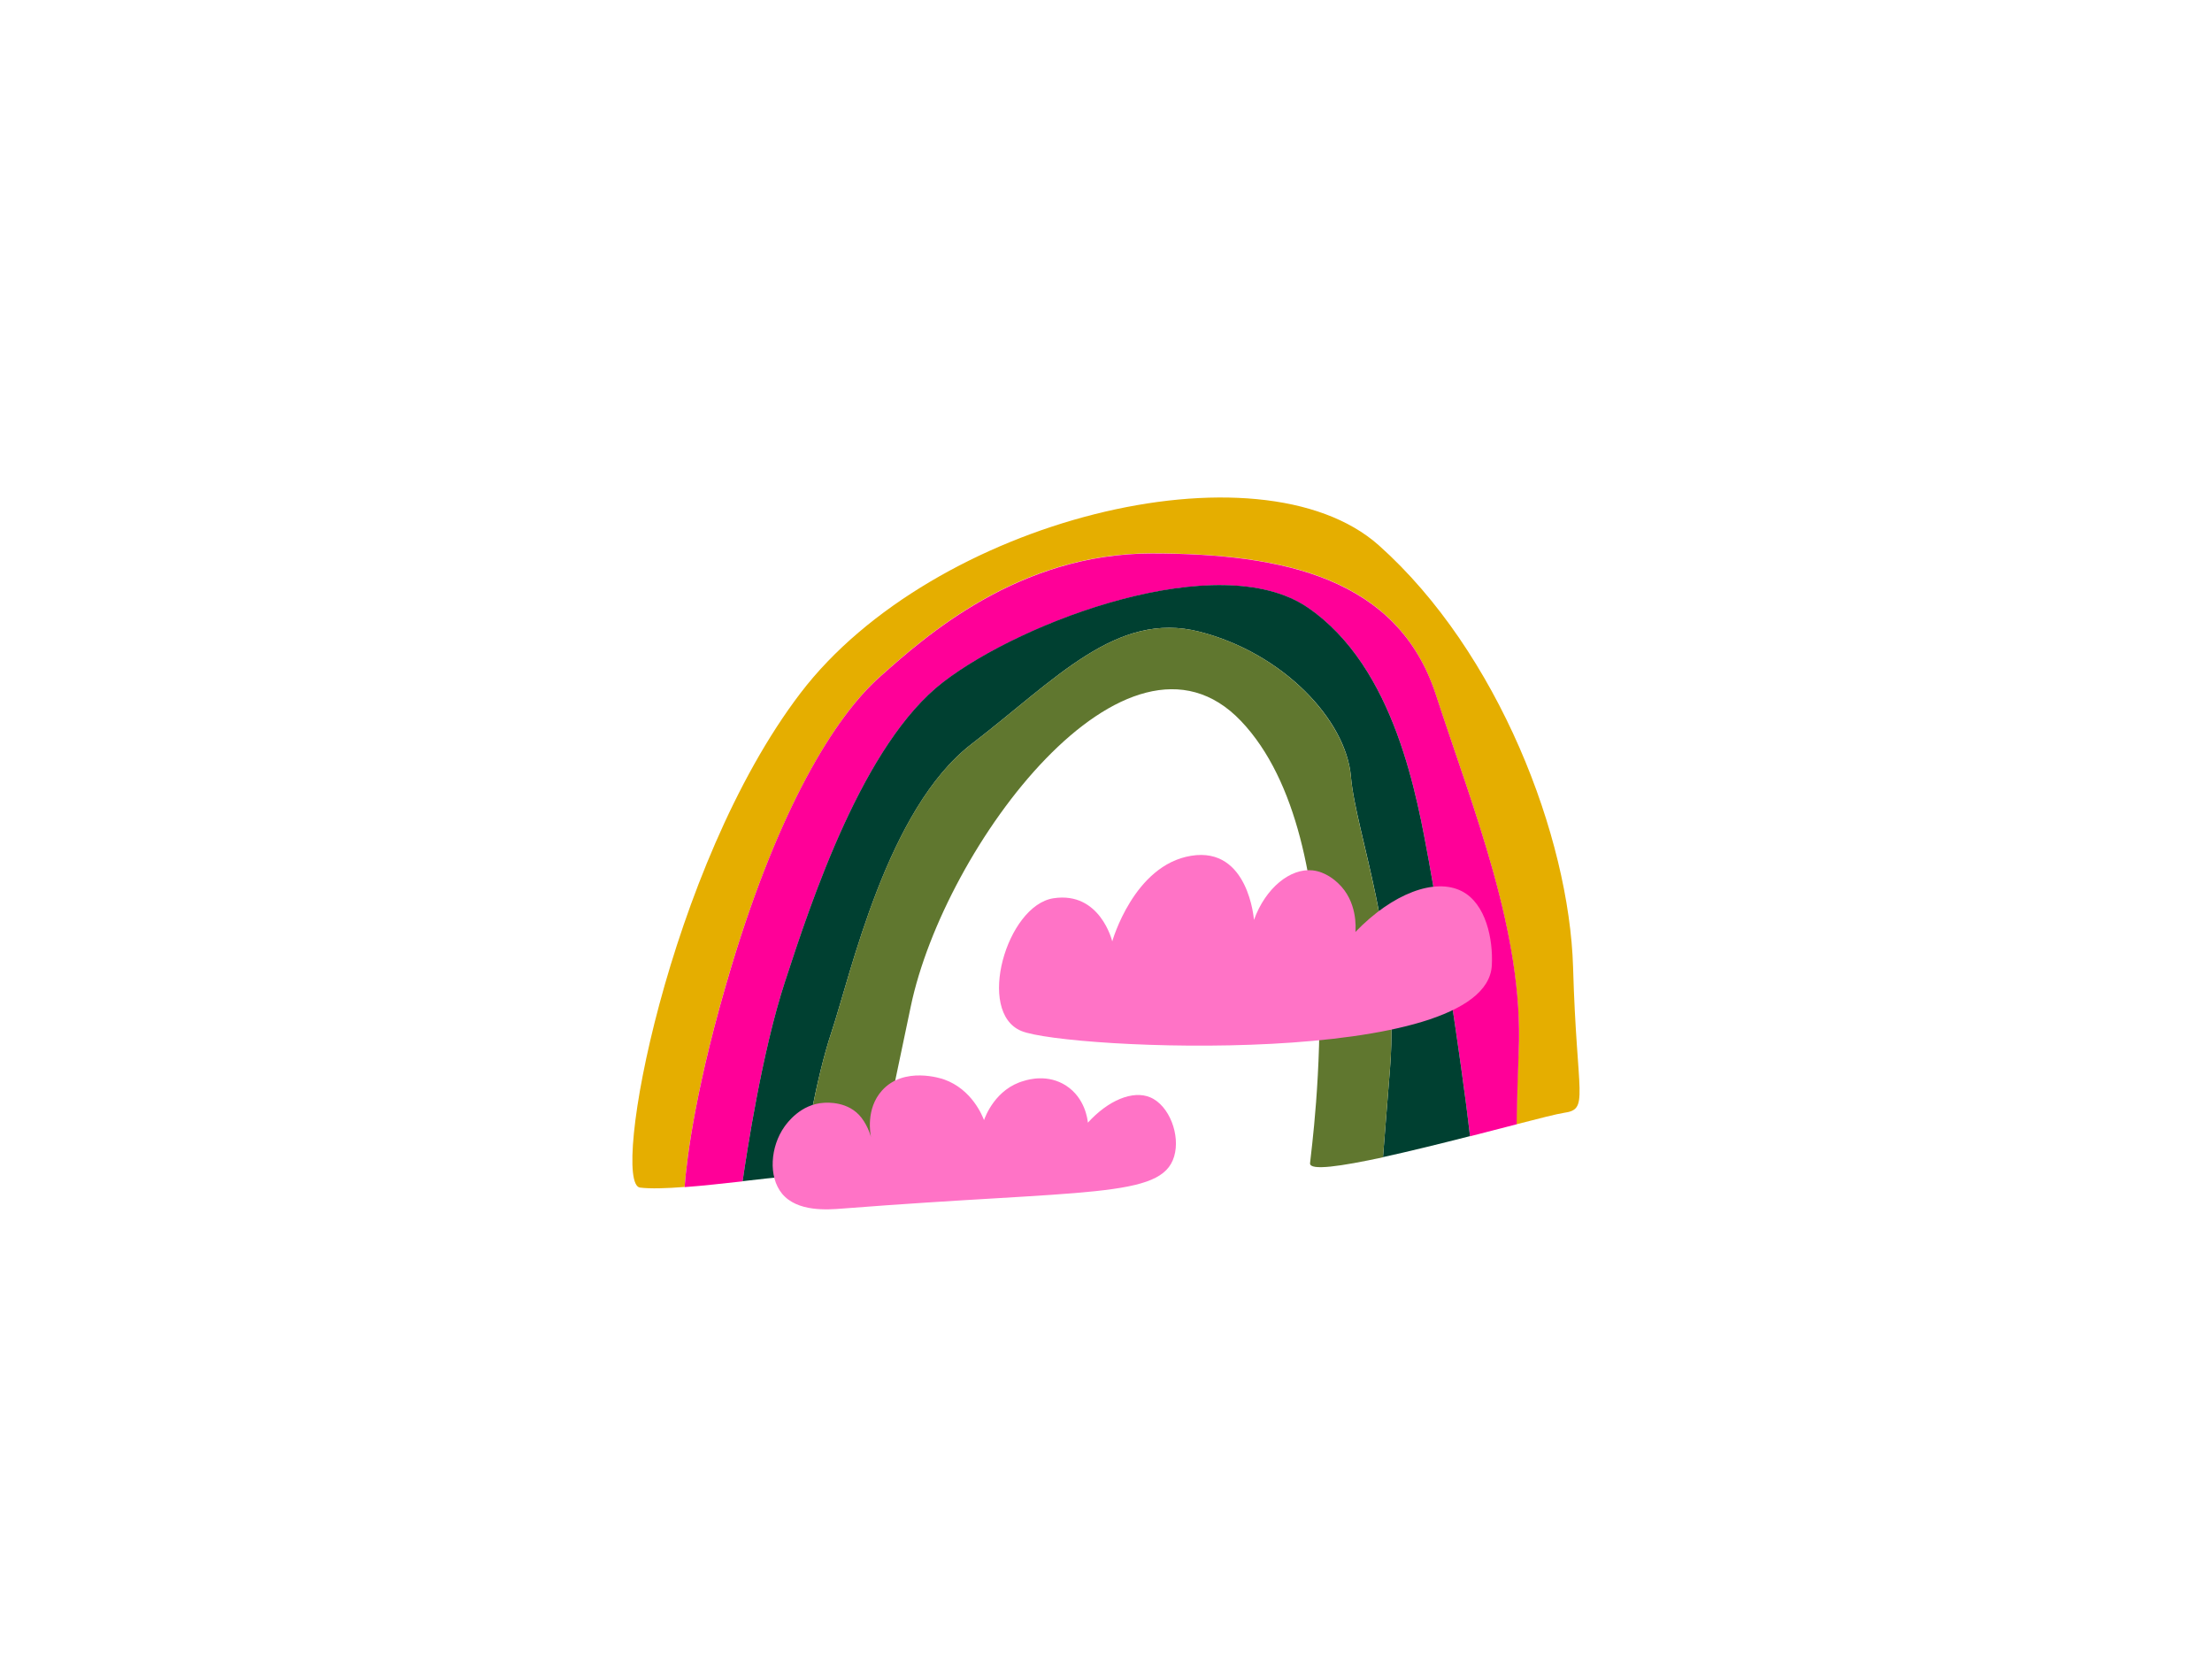 <svg width="1840" height="1380" viewBox="0 0 1840 1380" fill="none" xmlns="http://www.w3.org/2000/svg">
<path d="M1300.67 925.733C1295.47 926.533 1280.93 930.133 1261.47 935.2C1261.6 918 1262.13 897.867 1263.2 874.4C1267.33 776.133 1225.6 673.6 1194.13 577.333C1162.8 481.067 1068.67 460.267 957.734 460.267C846.801 460.267 769.601 529.333 732.001 562.8C694.401 596.267 648.401 671.6 608.534 803.333C578.934 901.6 571.334 962.667 569.468 987.333C554.268 988.533 541.068 988.933 532.401 987.867C507.601 984.8 555.734 720.933 665.868 576.533C776.001 432.133 1047.73 365.067 1147.07 453.733C1246.4 542.4 1305.33 696.133 1308.53 804.667C1311.6 913.333 1322.4 922.667 1300.67 925.733Z" fill="#E5AE00"/>
<path d="M1263.33 874.4C1262.4 897.733 1261.87 918 1261.6 935.2C1250 938.133 1236.67 941.6 1222.8 945.2C1215.73 883.2 1196 756.667 1188.67 717.067C1178.93 664.4 1160.93 555.067 1087.6 505.333C1014.27 455.467 850.933 516.4 784.4 567.6C718 618.8 675.067 748.933 652.933 816.8C633.867 874.933 621.067 959.733 617.733 982.667C601.733 984.4 584.667 986.4 569.467 987.467C571.333 962.8 578.933 901.733 608.533 803.467C648.267 671.733 694.267 596.4 732 562.933C769.6 529.467 847.067 460.4 957.867 460.4C1068.67 460.4 1162.8 481.333 1194.27 577.467C1225.6 673.6 1267.47 776.133 1263.33 874.4Z" fill="#FF0098"/>
<path d="M1156.27 888.4C1164.4 784.133 1127.87 693.333 1123.73 646C1119.73 598.533 1066.8 543.067 997.734 525.467C928.668 507.867 878.534 564.8 808.134 618.933C737.734 673.067 707.868 809.867 691.601 858.667C678.801 897.067 669.334 954.667 666.001 977.467C662.268 977.867 658.668 978.133 655.068 978.533C644.668 979.467 631.601 980.933 617.734 982.533C621.068 959.6 633.868 874.8 652.934 816.667C675.068 748.8 718.001 618.667 784.401 567.467C850.801 516.267 1014.13 455.333 1087.6 505.2C1160.93 555.067 1178.93 664.4 1188.67 716.933C1196 756.533 1215.73 883.067 1222.8 945.067C1198.8 951.2 1172.93 957.6 1150.4 962.533C1152 942.4 1153.87 917.867 1156.27 888.4Z" fill="#004031"/>
<path d="M1156.27 888.4C1154 917.733 1152 942.4 1150.4 962.667C1115.73 970.133 1089.2 974.133 1089.73 967.6C1091.33 950.533 1126.93 699.067 1032.27 599.733C937.6 500.4 785.467 703.733 757.6 837.2C729.6 970.667 729.6 970.667 729.6 970.667C729.6 970.667 697.333 974.4 666 977.467C669.467 954.667 678.8 896.933 691.6 858.667C707.867 809.867 737.6 673.067 808.133 618.933C878.533 564.8 928.667 507.867 997.733 525.467C1066.8 543.067 1119.6 598.667 1123.73 646C1127.73 693.467 1164.4 784.133 1156.27 888.4Z" fill="#60772F"/>
<path d="M1043.07 765.2C1043.07 765.2 1038.67 704 990.8 711.867C943.067 719.6 925.2 783.067 925.2 783.067C925.2 783.067 915.2 741.2 876.267 747.2C837.333 753.2 811.733 842 849.6 857.6C887.333 873.2 1236.4 888.667 1240.93 803.067C1242.13 781.2 1236 751.6 1216 741.333C1193.6 729.867 1158.4 743.2 1127.47 775.2C1127.73 772 1129.33 749.733 1112.93 734.533C1110.8 732.533 1102.8 725.2 1091.87 724C1073.47 722 1052.8 738.4 1043.07 765.2Z" fill="#FF73C6"/>
<path d="M818.534 931.733C817.201 928.267 808.534 906.133 785.201 897.867C783.334 897.2 751.868 886.667 733.601 907.2C720.001 922.4 724.001 943.2 724.534 946C724.534 946 722.534 937.6 716.668 929.867C706.001 915.867 687.868 917.2 685.468 917.333C665.868 918.4 654.668 934.267 652.534 937.2C640.801 953.733 638.934 978.8 650.534 992.933C663.201 1008.27 688.534 1006.27 700.534 1005.33C903.734 989.467 966.268 997.067 976.668 962C982.001 944.267 972.668 919.467 956.801 912.8C942.268 906.667 921.734 915.333 904.934 933.867C904.668 931.467 902.801 913.467 886.801 903.067C871.734 893.333 855.734 897.867 851.868 899.067C828.001 905.6 819.468 929.067 818.534 931.733Z" fill="#FF73C6"/>
</svg>
